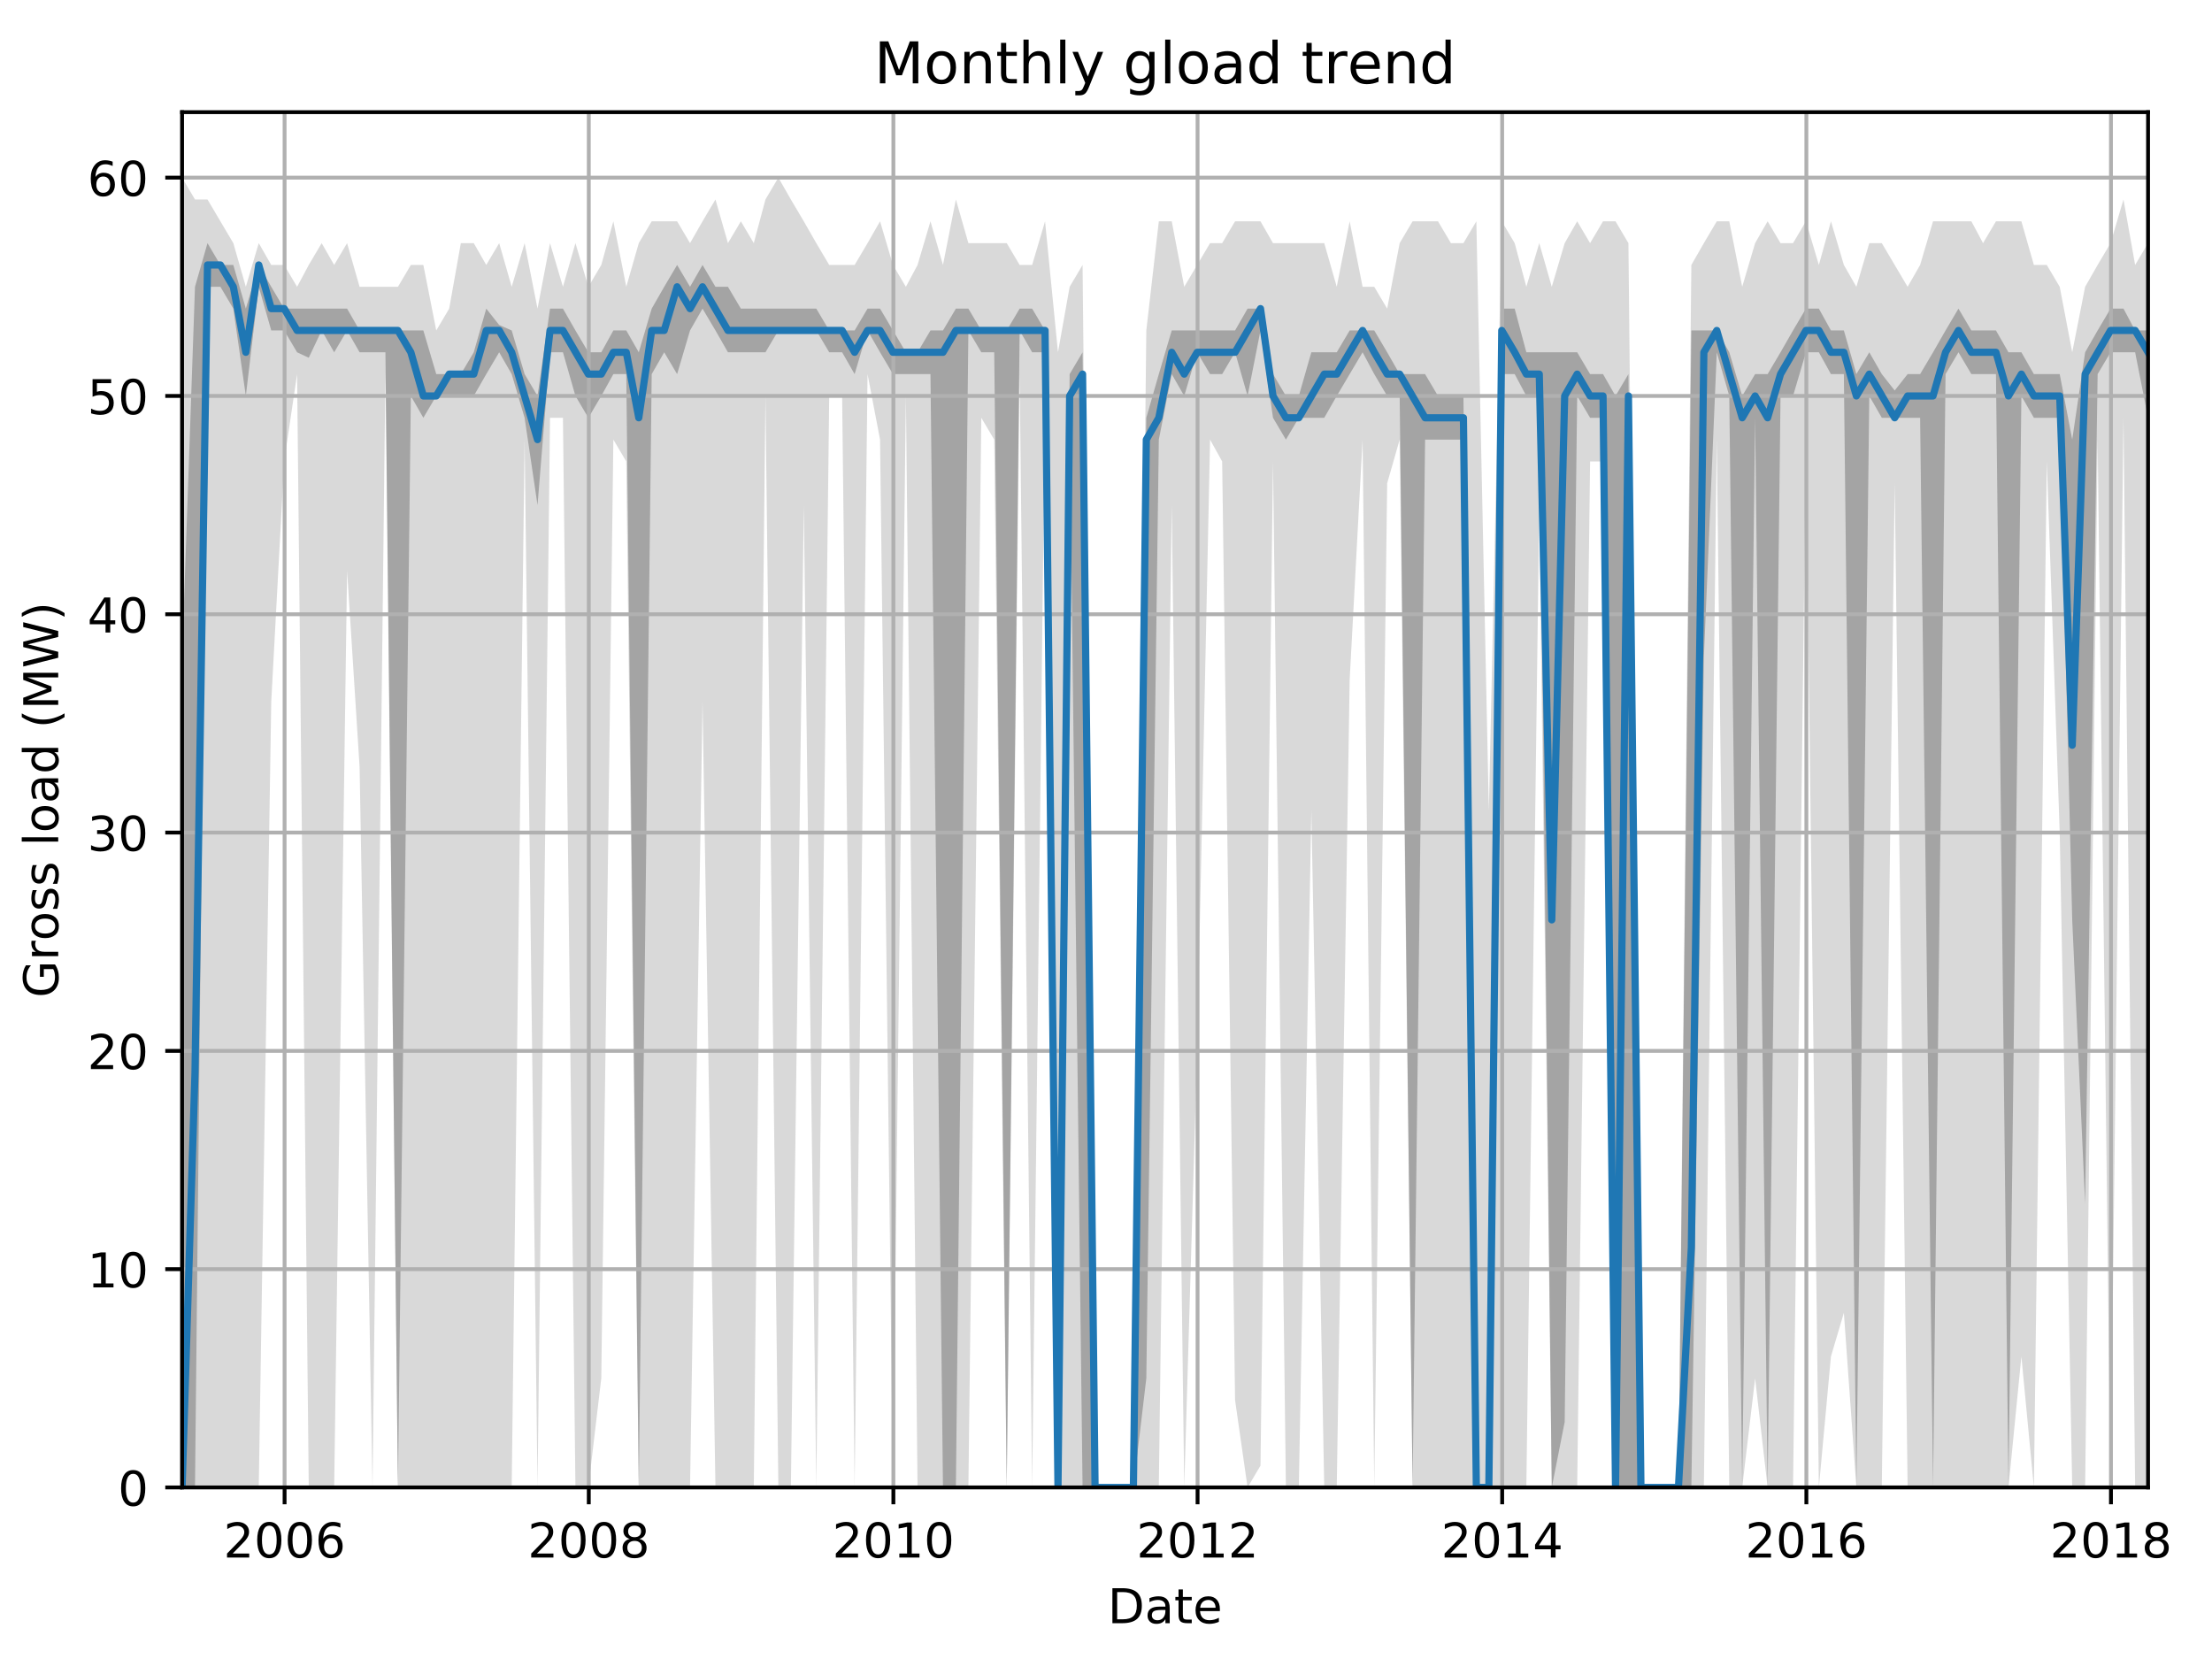 <?xml version="1.0" encoding="utf-8" standalone="no"?>
<!DOCTYPE svg PUBLIC "-//W3C//DTD SVG 1.1//EN"
  "http://www.w3.org/Graphics/SVG/1.1/DTD/svg11.dtd">
<!-- Created with matplotlib (http://matplotlib.org/) -->
<svg height="345.6pt" version="1.1" viewBox="0 0 460.8 345.6" width="460.8pt" xmlns="http://www.w3.org/2000/svg" xmlns:xlink="http://www.w3.org/1999/xlink">
 <defs>
  <style type="text/css">
*{stroke-linecap:butt;stroke-linejoin:round;}
  </style>
 </defs>
 <g id="figure_1">
  <g id="patch_1">
   <path d="M 0 345.6 
L 460.8 345.6 
L 460.8 0 
L 0 0 
z
" style="fill:none;"/>
  </g>
  <g id="axes_1">
   <g id="patch_2">
    <path d="M 37.93 309.863 
L 447.48 309.863 
L 447.48 23.365 
L 37.93 23.365 
z
" style="fill:none;"/>
   </g>
   <g id="PolyCollection_1">
    <path clip-path="url(#paaeaa8d1bc)" d="M 37.93 37.008 
L 37.93 309.863 
L 40.621 309.863 
L 43.225 309.863 
L 45.916 309.863 
L 48.607 309.863 
L 51.212 309.863 
L 53.903 309.863 
L 56.507 146.15 
L 59.198 96.127 
L 61.889 77.936 
L 64.319 309.863 
L 67.01 309.863 
L 69.614 309.863 
L 72.305 118.865 
L 74.91 159.793 
L 77.6 309.863 
L 80.291 77.936 
L 82.896 309.863 
L 85.587 309.863 
L 88.191 309.863 
L 90.882 309.863 
L 93.573 309.863 
L 96.003 309.863 
L 98.694 309.863 
L 101.298 309.863 
L 103.989 309.863 
L 106.594 309.863 
L 109.285 91.579 
L 111.976 309.863 
L 114.58 87.031 
L 117.271 87.031 
L 119.875 309.863 
L 122.566 309.863 
L 125.257 287.126 
L 127.774 91.579 
L 130.465 96.127 
L 133.069 309.863 
L 135.76 309.863 
L 138.365 309.863 
L 141.056 309.863 
L 143.747 309.863 
L 146.351 146.15 
L 149.042 309.863 
L 151.646 309.863 
L 154.337 309.863 
L 157.028 309.863 
L 159.458 82.484 
L 162.149 309.863 
L 164.754 309.863 
L 167.444 105.222 
L 170.049 309.863 
L 172.74 82.484 
L 175.431 82.484 
L 178.035 309.863 
L 180.726 77.936 
L 183.33 91.579 
L 186.021 309.863 
L 188.712 82.484 
L 191.142 309.863 
L 193.833 309.863 
L 196.438 309.863 
L 199.129 309.863 
L 201.733 309.863 
L 204.424 87.031 
L 207.115 91.579 
L 209.719 309.863 
L 212.41 77.936 
L 215.014 309.863 
L 217.705 82.484 
L 220.396 309.863 
L 222.827 309.863 
L 225.518 309.863 
L 228.122 309.863 
L 230.813 309.863 
L 233.417 309.863 
L 236.108 309.863 
L 238.799 309.863 
L 241.403 309.863 
L 244.094 105.222 
L 246.698 309.863 
L 249.389 218.912 
L 252.08 91.579 
L 254.598 96.127 
L 257.288 291.673 
L 259.893 309.863 
L 262.584 305.316 
L 265.188 96.127 
L 267.879 309.863 
L 270.57 309.863 
L 273.174 168.888 
L 275.865 309.863 
L 278.469 309.863 
L 281.16 141.603 
L 283.851 91.579 
L 286.282 309.863 
L 288.973 100.674 
L 291.577 91.579 
L 294.268 309.863 
L 296.872 309.863 
L 299.563 309.863 
L 302.254 309.863 
L 304.858 309.863 
L 307.549 309.863 
L 310.153 309.863 
L 312.844 309.863 
L 315.535 309.863 
L 317.966 309.863 
L 320.657 105.222 
L 323.261 309.863 
L 325.952 309.863 
L 328.556 309.863 
L 331.247 96.127 
L 333.938 96.127 
L 336.542 309.863 
L 339.233 309.863 
L 341.837 309.863 
L 344.528 309.863 
L 347.219 309.863 
L 349.65 309.863 
L 352.341 309.863 
L 354.945 309.863 
L 357.636 91.579 
L 360.24 309.863 
L 362.931 309.863 
L 365.622 287.126 
L 368.226 309.863 
L 370.917 309.863 
L 373.521 309.863 
L 376.212 91.579 
L 378.903 309.863 
L 381.421 282.578 
L 384.112 273.483 
L 386.716 309.863 
L 389.407 309.863 
L 392.011 309.863 
L 394.702 100.674 
L 397.393 309.863 
L 399.997 309.863 
L 402.688 309.863 
L 405.292 309.863 
L 407.983 309.863 
L 410.674 309.863 
L 413.105 309.863 
L 415.796 309.863 
L 418.4 309.863 
L 421.091 282.578 
L 423.695 309.863 
L 426.386 96.127 
L 429.077 173.436 
L 431.681 309.863 
L 434.372 309.863 
L 436.976 91.579 
L 439.667 309.863 
L 442.358 87.031 
L 444.789 309.863 
L 447.48 309.863 
L 447.48 50.651 
L 447.48 50.651 
L 444.789 55.198 
L 442.358 41.555 
L 439.667 50.651 
L 436.976 55.198 
L 434.372 59.746 
L 431.681 73.389 
L 429.077 59.746 
L 426.386 55.198 
L 423.695 55.198 
L 421.091 46.103 
L 418.4 46.103 
L 415.796 46.103 
L 413.105 50.651 
L 410.674 46.103 
L 407.983 46.103 
L 405.292 46.103 
L 402.688 46.103 
L 399.997 55.198 
L 397.393 59.746 
L 394.702 55.198 
L 392.011 50.651 
L 389.407 50.651 
L 386.716 59.746 
L 384.112 55.198 
L 381.421 46.103 
L 378.903 55.198 
L 376.212 46.103 
L 373.521 50.651 
L 370.917 50.651 
L 368.226 46.103 
L 365.622 50.651 
L 362.931 59.746 
L 360.24 46.103 
L 357.636 46.103 
L 354.945 50.651 
L 352.341 55.198 
L 349.65 309.863 
L 347.219 309.863 
L 344.528 309.863 
L 341.837 309.863 
L 339.233 50.651 
L 336.542 46.103 
L 333.938 46.103 
L 331.247 50.651 
L 328.556 46.103 
L 325.952 50.651 
L 323.261 59.746 
L 320.657 50.651 
L 317.966 59.746 
L 315.535 50.651 
L 312.844 46.103 
L 310.153 168.888 
L 307.549 46.103 
L 304.858 50.651 
L 302.254 50.651 
L 299.563 46.103 
L 296.872 46.103 
L 294.268 46.103 
L 291.577 50.651 
L 288.973 64.293 
L 286.282 59.746 
L 283.851 59.746 
L 281.16 46.103 
L 278.469 59.746 
L 275.865 50.651 
L 273.174 50.651 
L 270.57 50.651 
L 267.879 50.651 
L 265.188 50.651 
L 262.584 46.103 
L 259.893 46.103 
L 257.288 46.103 
L 254.598 50.651 
L 252.08 50.651 
L 249.389 55.198 
L 246.698 59.746 
L 244.094 46.103 
L 241.403 46.103 
L 238.799 68.841 
L 236.108 309.863 
L 233.417 309.863 
L 230.813 309.863 
L 228.122 309.863 
L 225.518 55.198 
L 222.827 59.746 
L 220.396 73.389 
L 217.705 46.103 
L 215.014 55.198 
L 212.41 55.198 
L 209.719 50.651 
L 207.115 50.651 
L 204.424 50.651 
L 201.733 50.651 
L 199.129 41.555 
L 196.438 55.198 
L 193.833 46.103 
L 191.142 55.198 
L 188.712 59.746 
L 186.021 55.198 
L 183.33 46.103 
L 180.726 50.651 
L 178.035 55.198 
L 175.431 55.198 
L 172.74 55.198 
L 170.049 50.651 
L 167.444 46.103 
L 164.754 41.555 
L 162.149 37.008 
L 159.458 41.555 
L 157.028 50.651 
L 154.337 46.103 
L 151.646 50.651 
L 149.042 41.555 
L 146.351 46.103 
L 143.747 50.651 
L 141.056 46.103 
L 138.365 46.103 
L 135.76 46.103 
L 133.069 50.651 
L 130.465 59.746 
L 127.774 46.103 
L 125.257 55.198 
L 122.566 59.746 
L 119.875 50.651 
L 117.271 59.746 
L 114.58 50.651 
L 111.976 64.293 
L 109.285 50.651 
L 106.594 59.746 
L 103.989 50.651 
L 101.298 55.198 
L 98.694 50.651 
L 96.003 50.651 
L 93.573 64.293 
L 90.882 68.841 
L 88.191 55.198 
L 85.587 55.198 
L 82.896 59.746 
L 80.291 59.746 
L 77.6 59.746 
L 74.91 59.746 
L 72.305 50.651 
L 69.614 55.198 
L 67.01 50.651 
L 64.319 55.198 
L 61.889 59.746 
L 59.198 55.198 
L 56.507 55.198 
L 53.903 50.651 
L 51.212 59.746 
L 48.607 50.651 
L 45.916 46.103 
L 43.225 41.555 
L 40.621 41.555 
L 37.93 37.008 
z
" style="fill:#808080;fill-opacity:0.3;"/>
   </g>
   <g id="PolyCollection_2">
    <path clip-path="url(#paaeaa8d1bc)" d="M 37.93 137.055 
L 37.93 309.863 
L 40.621 309.863 
L 43.225 59.746 
L 45.916 59.746 
L 48.607 64.293 
L 51.212 82.484 
L 53.903 59.746 
L 56.507 68.841 
L 59.198 68.841 
L 61.889 73.389 
L 64.319 74.525 
L 67.01 68.841 
L 69.614 73.389 
L 72.305 68.841 
L 74.91 73.389 
L 77.6 73.389 
L 80.291 73.389 
L 82.896 309.863 
L 85.587 82.484 
L 88.191 87.031 
L 90.882 82.484 
L 93.573 82.484 
L 96.003 82.484 
L 98.694 82.484 
L 101.298 77.936 
L 103.989 73.389 
L 106.594 77.936 
L 109.285 87.031 
L 111.976 105.222 
L 114.58 73.389 
L 117.271 73.389 
L 119.875 82.484 
L 122.566 87.031 
L 125.257 82.484 
L 127.774 77.936 
L 130.465 77.936 
L 133.069 309.863 
L 135.76 77.936 
L 138.365 73.389 
L 141.056 77.936 
L 143.747 68.841 
L 146.351 64.293 
L 149.042 68.841 
L 151.646 73.389 
L 154.337 73.389 
L 157.028 73.389 
L 159.458 73.389 
L 162.149 68.841 
L 164.754 68.841 
L 167.444 68.841 
L 170.049 68.841 
L 172.74 73.389 
L 175.431 73.389 
L 178.035 77.936 
L 180.726 68.841 
L 183.33 73.389 
L 186.021 77.936 
L 188.712 77.936 
L 191.142 77.936 
L 193.833 77.936 
L 196.438 309.863 
L 199.129 309.863 
L 201.733 68.841 
L 204.424 73.389 
L 207.115 73.389 
L 209.719 309.863 
L 212.41 68.841 
L 215.014 73.389 
L 217.705 73.389 
L 220.396 309.863 
L 222.827 87.031 
L 225.518 309.863 
L 228.122 309.863 
L 230.813 309.863 
L 233.417 309.863 
L 236.108 309.863 
L 238.799 287.126 
L 241.403 91.579 
L 244.094 77.936 
L 246.698 82.484 
L 249.389 73.389 
L 252.08 77.936 
L 254.598 77.936 
L 257.288 73.389 
L 259.893 82.484 
L 262.584 68.841 
L 265.188 87.031 
L 267.879 91.579 
L 270.57 87.031 
L 273.174 87.031 
L 275.865 87.031 
L 278.469 82.484 
L 281.16 77.936 
L 283.851 73.389 
L 286.282 77.936 
L 288.973 82.484 
L 291.577 82.484 
L 294.268 309.863 
L 296.872 91.579 
L 299.563 91.579 
L 302.254 91.579 
L 304.858 91.579 
L 307.549 309.863 
L 310.153 309.863 
L 312.844 77.936 
L 315.535 77.936 
L 317.966 82.484 
L 320.657 82.484 
L 323.261 309.863 
L 325.952 296.221 
L 328.556 82.484 
L 331.247 87.031 
L 333.938 87.031 
L 336.542 309.863 
L 339.233 309.863 
L 341.837 309.863 
L 344.528 309.863 
L 347.219 309.863 
L 349.65 309.863 
L 352.341 309.863 
L 354.945 137.055 
L 357.636 73.389 
L 360.24 82.484 
L 362.931 309.863 
L 365.622 87.031 
L 368.226 309.863 
L 370.917 82.484 
L 373.521 82.484 
L 376.212 73.389 
L 378.903 73.389 
L 381.421 77.936 
L 384.112 77.936 
L 386.716 309.863 
L 389.407 82.484 
L 392.011 87.031 
L 394.702 87.031 
L 397.393 87.031 
L 399.997 87.031 
L 402.688 309.863 
L 405.292 77.936 
L 407.983 73.389 
L 410.674 77.936 
L 413.105 77.936 
L 415.796 77.936 
L 418.4 309.863 
L 421.091 82.484 
L 423.695 87.031 
L 426.386 87.031 
L 429.077 87.031 
L 431.681 191.626 
L 434.372 250.745 
L 436.976 77.936 
L 439.667 73.389 
L 442.358 73.389 
L 444.789 73.389 
L 447.48 87.031 
L 447.48 68.841 
L 447.48 68.841 
L 444.789 68.841 
L 442.358 64.293 
L 439.667 64.293 
L 436.976 68.841 
L 434.372 73.389 
L 431.681 91.579 
L 429.077 77.936 
L 426.386 77.936 
L 423.695 77.936 
L 421.091 73.389 
L 418.4 73.389 
L 415.796 68.841 
L 413.105 68.841 
L 410.674 68.841 
L 407.983 64.293 
L 405.292 68.841 
L 402.688 73.389 
L 399.997 77.936 
L 397.393 77.936 
L 394.702 81.347 
L 392.011 77.936 
L 389.407 73.389 
L 386.716 77.936 
L 384.112 68.841 
L 381.421 68.841 
L 378.903 64.293 
L 376.212 64.293 
L 373.521 68.841 
L 370.917 73.389 
L 368.226 77.936 
L 365.622 77.936 
L 362.931 82.484 
L 360.24 73.389 
L 357.636 68.841 
L 354.945 68.841 
L 352.341 68.841 
L 349.65 309.863 
L 347.219 309.863 
L 344.528 309.863 
L 341.837 309.863 
L 339.233 77.936 
L 336.542 82.484 
L 333.938 77.936 
L 331.247 77.936 
L 328.556 73.389 
L 325.952 73.389 
L 323.261 73.389 
L 320.657 73.389 
L 317.966 73.389 
L 315.535 64.293 
L 312.844 64.293 
L 310.153 309.863 
L 307.549 309.863 
L 304.858 82.484 
L 302.254 82.484 
L 299.563 82.484 
L 296.872 77.936 
L 294.268 77.936 
L 291.577 77.936 
L 288.973 73.389 
L 286.282 68.841 
L 283.851 68.841 
L 281.16 68.841 
L 278.469 73.389 
L 275.865 73.389 
L 273.174 73.389 
L 270.57 82.484 
L 267.879 82.484 
L 265.188 77.936 
L 262.584 64.293 
L 259.893 64.293 
L 257.288 68.841 
L 254.598 68.841 
L 252.08 68.841 
L 249.389 68.841 
L 246.698 68.841 
L 244.094 68.841 
L 241.403 77.936 
L 238.799 87.031 
L 236.108 309.863 
L 233.417 309.863 
L 230.813 309.863 
L 228.122 309.863 
L 225.518 73.389 
L 222.827 77.936 
L 220.396 309.863 
L 217.705 68.841 
L 215.014 64.293 
L 212.41 64.293 
L 209.719 68.841 
L 207.115 68.841 
L 204.424 68.841 
L 201.733 64.293 
L 199.129 64.293 
L 196.438 68.841 
L 193.833 68.841 
L 191.142 73.389 
L 188.712 73.389 
L 186.021 68.841 
L 183.33 64.293 
L 180.726 64.293 
L 178.035 68.841 
L 175.431 68.841 
L 172.74 68.841 
L 170.049 64.293 
L 167.444 64.293 
L 164.754 64.293 
L 162.149 64.293 
L 159.458 64.293 
L 157.028 64.293 
L 154.337 64.293 
L 151.646 59.746 
L 149.042 59.746 
L 146.351 55.198 
L 143.747 59.746 
L 141.056 55.198 
L 138.365 59.746 
L 135.76 64.293 
L 133.069 73.389 
L 130.465 68.841 
L 127.774 68.841 
L 125.257 73.389 
L 122.566 73.389 
L 119.875 68.841 
L 117.271 64.293 
L 114.58 64.293 
L 111.976 82.484 
L 109.285 77.936 
L 106.594 68.841 
L 103.989 67.704 
L 101.298 64.293 
L 98.694 73.389 
L 96.003 77.936 
L 93.573 77.936 
L 90.882 77.936 
L 88.191 68.841 
L 85.587 68.841 
L 82.896 68.841 
L 80.291 68.841 
L 77.6 68.841 
L 74.91 68.841 
L 72.305 64.293 
L 69.614 64.293 
L 67.01 64.293 
L 64.319 64.293 
L 61.889 64.293 
L 59.198 64.293 
L 56.507 59.746 
L 53.903 55.198 
L 51.212 64.293 
L 48.607 55.198 
L 45.916 55.198 
L 43.225 50.651 
L 40.621 59.746 
L 37.93 137.055 
z
" style="fill:#808080;fill-opacity:0.6;"/>
   </g>
   <g id="matplotlib.axis_1">
    <g id="xtick_1">
     <g id="line2d_1">
      <path clip-path="url(#paaeaa8d1bc)" d="M 59.284 309.863 
L 59.284 23.365 
" style="fill:none;stroke:#b0b0b0;stroke-linecap:square;stroke-width:0.8;"/>
     </g>
     <g id="line2d_2">
      <defs>
       <path d="M 0 0 
L 0 3.5 
" id="m423479331f" style="stroke:#000000;stroke-width:0.8;"/>
      </defs>
      <g>
       <use style="stroke:#000000;stroke-width:0.8;" x="59.284" xlink:href="#m423479331f" y="309.863"/>
      </g>
     </g>
     <g id="text_1">
      <!-- 2006 -->
      <defs>
       <path d="M 19.188 8.297 
L 53.609 8.297 
L 53.609 0 
L 7.328 0 
L 7.328 8.297 
Q 12.938 14.109 22.625 23.891 
Q 32.328 33.688 34.812 36.531 
Q 39.547 41.844 41.422 45.531 
Q 43.312 49.219 43.312 52.781 
Q 43.312 58.594 39.234 62.25 
Q 35.156 65.922 28.609 65.922 
Q 23.969 65.922 18.812 64.312 
Q 13.672 62.703 7.812 59.422 
L 7.812 69.391 
Q 13.766 71.781 18.938 73 
Q 24.125 74.219 28.422 74.219 
Q 39.75 74.219 46.484 68.547 
Q 53.219 62.891 53.219 53.422 
Q 53.219 48.922 51.531 44.891 
Q 49.859 40.875 45.406 35.406 
Q 44.188 33.984 37.641 27.219 
Q 31.109 20.453 19.188 8.297 
z
" id="DejaVuSans-32"/>
       <path d="M 31.781 66.406 
Q 24.172 66.406 20.328 58.906 
Q 16.5 51.422 16.5 36.375 
Q 16.5 21.391 20.328 13.891 
Q 24.172 6.391 31.781 6.391 
Q 39.453 6.391 43.281 13.891 
Q 47.125 21.391 47.125 36.375 
Q 47.125 51.422 43.281 58.906 
Q 39.453 66.406 31.781 66.406 
z
M 31.781 74.219 
Q 44.047 74.219 50.516 64.516 
Q 56.984 54.828 56.984 36.375 
Q 56.984 17.969 50.516 8.266 
Q 44.047 -1.422 31.781 -1.422 
Q 19.531 -1.422 13.062 8.266 
Q 6.594 17.969 6.594 36.375 
Q 6.594 54.828 13.062 64.516 
Q 19.531 74.219 31.781 74.219 
z
" id="DejaVuSans-30"/>
       <path d="M 33.016 40.375 
Q 26.375 40.375 22.484 35.828 
Q 18.609 31.297 18.609 23.391 
Q 18.609 15.531 22.484 10.953 
Q 26.375 6.391 33.016 6.391 
Q 39.656 6.391 43.531 10.953 
Q 47.406 15.531 47.406 23.391 
Q 47.406 31.297 43.531 35.828 
Q 39.656 40.375 33.016 40.375 
z
M 52.594 71.297 
L 52.594 62.312 
Q 48.875 64.062 45.094 64.984 
Q 41.312 65.922 37.594 65.922 
Q 27.828 65.922 22.672 59.328 
Q 17.531 52.734 16.797 39.406 
Q 19.672 43.656 24.016 45.922 
Q 28.375 48.188 33.594 48.188 
Q 44.578 48.188 50.953 41.516 
Q 57.328 34.859 57.328 23.391 
Q 57.328 12.156 50.688 5.359 
Q 44.047 -1.422 33.016 -1.422 
Q 20.359 -1.422 13.672 8.266 
Q 6.984 17.969 6.984 36.375 
Q 6.984 53.656 15.188 63.938 
Q 23.391 74.219 37.203 74.219 
Q 40.922 74.219 44.703 73.484 
Q 48.484 72.75 52.594 71.297 
z
" id="DejaVuSans-36"/>
      </defs>
      <g transform="translate(46.559 324.462)scale(0.1 -0.1)">
       <use xlink:href="#DejaVuSans-32"/>
       <use x="63.623" xlink:href="#DejaVuSans-30"/>
       <use x="127.246" xlink:href="#DejaVuSans-30"/>
       <use x="190.869" xlink:href="#DejaVuSans-36"/>
      </g>
     </g>
    </g>
    <g id="xtick_2">
     <g id="line2d_3">
      <path clip-path="url(#paaeaa8d1bc)" d="M 122.653 309.863 
L 122.653 23.365 
" style="fill:none;stroke:#b0b0b0;stroke-linecap:square;stroke-width:0.8;"/>
     </g>
     <g id="line2d_4">
      <g>
       <use style="stroke:#000000;stroke-width:0.8;" x="122.653" xlink:href="#m423479331f" y="309.863"/>
      </g>
     </g>
     <g id="text_2">
      <!-- 2008 -->
      <defs>
       <path d="M 31.781 34.625 
Q 24.75 34.625 20.719 30.859 
Q 16.703 27.094 16.703 20.516 
Q 16.703 13.922 20.719 10.156 
Q 24.75 6.391 31.781 6.391 
Q 38.812 6.391 42.859 10.172 
Q 46.922 13.969 46.922 20.516 
Q 46.922 27.094 42.891 30.859 
Q 38.875 34.625 31.781 34.625 
z
M 21.922 38.812 
Q 15.578 40.375 12.031 44.719 
Q 8.5 49.078 8.5 55.328 
Q 8.5 64.062 14.719 69.141 
Q 20.953 74.219 31.781 74.219 
Q 42.672 74.219 48.875 69.141 
Q 55.078 64.062 55.078 55.328 
Q 55.078 49.078 51.531 44.719 
Q 48 40.375 41.703 38.812 
Q 48.828 37.156 52.797 32.312 
Q 56.781 27.484 56.781 20.516 
Q 56.781 9.906 50.312 4.234 
Q 43.844 -1.422 31.781 -1.422 
Q 19.734 -1.422 13.25 4.234 
Q 6.781 9.906 6.781 20.516 
Q 6.781 27.484 10.781 32.312 
Q 14.797 37.156 21.922 38.812 
z
M 18.312 54.391 
Q 18.312 48.734 21.844 45.562 
Q 25.391 42.391 31.781 42.391 
Q 38.141 42.391 41.719 45.562 
Q 45.312 48.734 45.312 54.391 
Q 45.312 60.062 41.719 63.234 
Q 38.141 66.406 31.781 66.406 
Q 25.391 66.406 21.844 63.234 
Q 18.312 60.062 18.312 54.391 
z
" id="DejaVuSans-38"/>
      </defs>
      <g transform="translate(109.928 324.462)scale(0.1 -0.1)">
       <use xlink:href="#DejaVuSans-32"/>
       <use x="63.623" xlink:href="#DejaVuSans-30"/>
       <use x="127.246" xlink:href="#DejaVuSans-30"/>
       <use x="190.869" xlink:href="#DejaVuSans-38"/>
      </g>
     </g>
    </g>
    <g id="xtick_3">
     <g id="line2d_5">
      <path clip-path="url(#paaeaa8d1bc)" d="M 186.108 309.863 
L 186.108 23.365 
" style="fill:none;stroke:#b0b0b0;stroke-linecap:square;stroke-width:0.8;"/>
     </g>
     <g id="line2d_6">
      <g>
       <use style="stroke:#000000;stroke-width:0.8;" x="186.108" xlink:href="#m423479331f" y="309.863"/>
      </g>
     </g>
     <g id="text_3">
      <!-- 2010 -->
      <defs>
       <path d="M 12.406 8.297 
L 28.516 8.297 
L 28.516 63.922 
L 10.984 60.406 
L 10.984 69.391 
L 28.422 72.906 
L 38.281 72.906 
L 38.281 8.297 
L 54.391 8.297 
L 54.391 0 
L 12.406 0 
z
" id="DejaVuSans-31"/>
      </defs>
      <g transform="translate(173.383 324.462)scale(0.1 -0.1)">
       <use xlink:href="#DejaVuSans-32"/>
       <use x="63.623" xlink:href="#DejaVuSans-30"/>
       <use x="127.246" xlink:href="#DejaVuSans-31"/>
       <use x="190.869" xlink:href="#DejaVuSans-30"/>
      </g>
     </g>
    </g>
    <g id="xtick_4">
     <g id="line2d_7">
      <path clip-path="url(#paaeaa8d1bc)" d="M 249.476 309.863 
L 249.476 23.365 
" style="fill:none;stroke:#b0b0b0;stroke-linecap:square;stroke-width:0.8;"/>
     </g>
     <g id="line2d_8">
      <g>
       <use style="stroke:#000000;stroke-width:0.8;" x="249.476" xlink:href="#m423479331f" y="309.863"/>
      </g>
     </g>
     <g id="text_4">
      <!-- 2012 -->
      <g transform="translate(236.751 324.462)scale(0.1 -0.1)">
       <use xlink:href="#DejaVuSans-32"/>
       <use x="63.623" xlink:href="#DejaVuSans-30"/>
       <use x="127.246" xlink:href="#DejaVuSans-31"/>
       <use x="190.869" xlink:href="#DejaVuSans-32"/>
      </g>
     </g>
    </g>
    <g id="xtick_5">
     <g id="line2d_9">
      <path clip-path="url(#paaeaa8d1bc)" d="M 312.931 309.863 
L 312.931 23.365 
" style="fill:none;stroke:#b0b0b0;stroke-linecap:square;stroke-width:0.8;"/>
     </g>
     <g id="line2d_10">
      <g>
       <use style="stroke:#000000;stroke-width:0.8;" x="312.931" xlink:href="#m423479331f" y="309.863"/>
      </g>
     </g>
     <g id="text_5">
      <!-- 2014 -->
      <defs>
       <path d="M 37.797 64.312 
L 12.891 25.391 
L 37.797 25.391 
z
M 35.203 72.906 
L 47.609 72.906 
L 47.609 25.391 
L 58.016 25.391 
L 58.016 17.188 
L 47.609 17.188 
L 47.609 0 
L 37.797 0 
L 37.797 17.188 
L 4.891 17.188 
L 4.891 26.703 
z
" id="DejaVuSans-34"/>
      </defs>
      <g transform="translate(300.206 324.462)scale(0.1 -0.1)">
       <use xlink:href="#DejaVuSans-32"/>
       <use x="63.623" xlink:href="#DejaVuSans-30"/>
       <use x="127.246" xlink:href="#DejaVuSans-31"/>
       <use x="190.869" xlink:href="#DejaVuSans-34"/>
      </g>
     </g>
    </g>
    <g id="xtick_6">
     <g id="line2d_11">
      <path clip-path="url(#paaeaa8d1bc)" d="M 376.299 309.863 
L 376.299 23.365 
" style="fill:none;stroke:#b0b0b0;stroke-linecap:square;stroke-width:0.8;"/>
     </g>
     <g id="line2d_12">
      <g>
       <use style="stroke:#000000;stroke-width:0.8;" x="376.299" xlink:href="#m423479331f" y="309.863"/>
      </g>
     </g>
     <g id="text_6">
      <!-- 2016 -->
      <g transform="translate(363.574 324.462)scale(0.1 -0.1)">
       <use xlink:href="#DejaVuSans-32"/>
       <use x="63.623" xlink:href="#DejaVuSans-30"/>
       <use x="127.246" xlink:href="#DejaVuSans-31"/>
       <use x="190.869" xlink:href="#DejaVuSans-36"/>
      </g>
     </g>
    </g>
    <g id="xtick_7">
     <g id="line2d_13">
      <path clip-path="url(#paaeaa8d1bc)" d="M 439.754 309.863 
L 439.754 23.365 
" style="fill:none;stroke:#b0b0b0;stroke-linecap:square;stroke-width:0.8;"/>
     </g>
     <g id="line2d_14">
      <g>
       <use style="stroke:#000000;stroke-width:0.8;" x="439.754" xlink:href="#m423479331f" y="309.863"/>
      </g>
     </g>
     <g id="text_7">
      <!-- 2018 -->
      <g transform="translate(427.029 324.462)scale(0.1 -0.1)">
       <use xlink:href="#DejaVuSans-32"/>
       <use x="63.623" xlink:href="#DejaVuSans-30"/>
       <use x="127.246" xlink:href="#DejaVuSans-31"/>
       <use x="190.869" xlink:href="#DejaVuSans-38"/>
      </g>
     </g>
    </g>
    <g id="text_8">
     <!-- Date -->
     <defs>
      <path d="M 19.672 64.797 
L 19.672 8.109 
L 31.594 8.109 
Q 46.688 8.109 53.688 14.938 
Q 60.688 21.781 60.688 36.531 
Q 60.688 51.172 53.688 57.984 
Q 46.688 64.797 31.594 64.797 
z
M 9.812 72.906 
L 30.078 72.906 
Q 51.266 72.906 61.172 64.094 
Q 71.094 55.281 71.094 36.531 
Q 71.094 17.672 61.125 8.828 
Q 51.172 0 30.078 0 
L 9.812 0 
z
" id="DejaVuSans-44"/>
      <path d="M 34.281 27.484 
Q 23.391 27.484 19.188 25 
Q 14.984 22.516 14.984 16.5 
Q 14.984 11.719 18.141 8.906 
Q 21.297 6.109 26.703 6.109 
Q 34.188 6.109 38.703 11.406 
Q 43.219 16.703 43.219 25.484 
L 43.219 27.484 
z
M 52.203 31.203 
L 52.203 0 
L 43.219 0 
L 43.219 8.297 
Q 40.141 3.328 35.547 0.953 
Q 30.953 -1.422 24.312 -1.422 
Q 15.922 -1.422 10.953 3.297 
Q 6 8.016 6 15.922 
Q 6 25.141 12.172 29.828 
Q 18.359 34.516 30.609 34.516 
L 43.219 34.516 
L 43.219 35.406 
Q 43.219 41.609 39.141 45 
Q 35.062 48.391 27.688 48.391 
Q 23 48.391 18.547 47.266 
Q 14.109 46.141 10.016 43.891 
L 10.016 52.203 
Q 14.938 54.109 19.578 55.047 
Q 24.219 56 28.609 56 
Q 40.484 56 46.344 49.844 
Q 52.203 43.703 52.203 31.203 
z
" id="DejaVuSans-61"/>
      <path d="M 18.312 70.219 
L 18.312 54.688 
L 36.812 54.688 
L 36.812 47.703 
L 18.312 47.703 
L 18.312 18.016 
Q 18.312 11.328 20.141 9.422 
Q 21.969 7.516 27.594 7.516 
L 36.812 7.516 
L 36.812 0 
L 27.594 0 
Q 17.188 0 13.234 3.875 
Q 9.281 7.766 9.281 18.016 
L 9.281 47.703 
L 2.688 47.703 
L 2.688 54.688 
L 9.281 54.688 
L 9.281 70.219 
z
" id="DejaVuSans-74"/>
      <path d="M 56.203 29.594 
L 56.203 25.203 
L 14.891 25.203 
Q 15.484 15.922 20.484 11.062 
Q 25.484 6.203 34.422 6.203 
Q 39.594 6.203 44.453 7.469 
Q 49.312 8.734 54.109 11.281 
L 54.109 2.781 
Q 49.266 0.734 44.188 -0.344 
Q 39.109 -1.422 33.891 -1.422 
Q 20.797 -1.422 13.156 6.188 
Q 5.516 13.812 5.516 26.812 
Q 5.516 40.234 12.766 48.109 
Q 20.016 56 32.328 56 
Q 43.359 56 49.781 48.891 
Q 56.203 41.797 56.203 29.594 
z
M 47.219 32.234 
Q 47.125 39.594 43.094 43.984 
Q 39.062 48.391 32.422 48.391 
Q 24.906 48.391 20.391 44.141 
Q 15.875 39.891 15.188 32.172 
z
" id="DejaVuSans-65"/>
     </defs>
     <g transform="translate(230.754 338.14)scale(0.1 -0.1)">
      <use xlink:href="#DejaVuSans-44"/>
      <use x="77.002" xlink:href="#DejaVuSans-61"/>
      <use x="138.281" xlink:href="#DejaVuSans-74"/>
      <use x="177.49" xlink:href="#DejaVuSans-65"/>
     </g>
    </g>
   </g>
   <g id="matplotlib.axis_2">
    <g id="ytick_1">
     <g id="line2d_15">
      <path clip-path="url(#paaeaa8d1bc)" d="M 37.93 309.863 
L 447.48 309.863 
" style="fill:none;stroke:#b0b0b0;stroke-linecap:square;stroke-width:0.8;"/>
     </g>
     <g id="line2d_16">
      <defs>
       <path d="M 0 0 
L -3.5 0 
" id="m400cd332c7" style="stroke:#000000;stroke-width:0.8;"/>
      </defs>
      <g>
       <use style="stroke:#000000;stroke-width:0.8;" x="37.93" xlink:href="#m400cd332c7" y="309.863"/>
      </g>
     </g>
     <g id="text_9">
      <!-- 0 -->
      <g transform="translate(24.568 313.663)scale(0.1 -0.1)">
       <use xlink:href="#DejaVuSans-30"/>
      </g>
     </g>
    </g>
    <g id="ytick_2">
     <g id="line2d_17">
      <path clip-path="url(#paaeaa8d1bc)" d="M 37.93 264.388 
L 447.48 264.388 
" style="fill:none;stroke:#b0b0b0;stroke-linecap:square;stroke-width:0.8;"/>
     </g>
     <g id="line2d_18">
      <g>
       <use style="stroke:#000000;stroke-width:0.8;" x="37.93" xlink:href="#m400cd332c7" y="264.388"/>
      </g>
     </g>
     <g id="text_10">
      <!-- 10 -->
      <g transform="translate(18.205 268.187)scale(0.1 -0.1)">
       <use xlink:href="#DejaVuSans-31"/>
       <use x="63.623" xlink:href="#DejaVuSans-30"/>
      </g>
     </g>
    </g>
    <g id="ytick_3">
     <g id="line2d_19">
      <path clip-path="url(#paaeaa8d1bc)" d="M 37.93 218.912 
L 447.48 218.912 
" style="fill:none;stroke:#b0b0b0;stroke-linecap:square;stroke-width:0.8;"/>
     </g>
     <g id="line2d_20">
      <g>
       <use style="stroke:#000000;stroke-width:0.8;" x="37.93" xlink:href="#m400cd332c7" y="218.912"/>
      </g>
     </g>
     <g id="text_11">
      <!-- 20 -->
      <g transform="translate(18.205 222.711)scale(0.1 -0.1)">
       <use xlink:href="#DejaVuSans-32"/>
       <use x="63.623" xlink:href="#DejaVuSans-30"/>
      </g>
     </g>
    </g>
    <g id="ytick_4">
     <g id="line2d_21">
      <path clip-path="url(#paaeaa8d1bc)" d="M 37.93 173.436 
L 447.48 173.436 
" style="fill:none;stroke:#b0b0b0;stroke-linecap:square;stroke-width:0.8;"/>
     </g>
     <g id="line2d_22">
      <g>
       <use style="stroke:#000000;stroke-width:0.8;" x="37.93" xlink:href="#m400cd332c7" y="173.436"/>
      </g>
     </g>
     <g id="text_12">
      <!-- 30 -->
      <defs>
       <path d="M 40.578 39.312 
Q 47.656 37.797 51.625 33 
Q 55.609 28.219 55.609 21.188 
Q 55.609 10.406 48.188 4.484 
Q 40.766 -1.422 27.094 -1.422 
Q 22.516 -1.422 17.656 -0.516 
Q 12.797 0.391 7.625 2.203 
L 7.625 11.719 
Q 11.719 9.328 16.594 8.109 
Q 21.484 6.891 26.812 6.891 
Q 36.078 6.891 40.938 10.547 
Q 45.797 14.203 45.797 21.188 
Q 45.797 27.641 41.281 31.266 
Q 36.766 34.906 28.719 34.906 
L 20.219 34.906 
L 20.219 43.016 
L 29.109 43.016 
Q 36.375 43.016 40.234 45.922 
Q 44.094 48.828 44.094 54.297 
Q 44.094 59.906 40.109 62.906 
Q 36.141 65.922 28.719 65.922 
Q 24.656 65.922 20.016 65.031 
Q 15.375 64.156 9.812 62.312 
L 9.812 71.094 
Q 15.438 72.656 20.344 73.438 
Q 25.25 74.219 29.594 74.219 
Q 40.828 74.219 47.359 69.109 
Q 53.906 64.016 53.906 55.328 
Q 53.906 49.266 50.438 45.094 
Q 46.969 40.922 40.578 39.312 
z
" id="DejaVuSans-33"/>
      </defs>
      <g transform="translate(18.205 177.235)scale(0.1 -0.1)">
       <use xlink:href="#DejaVuSans-33"/>
       <use x="63.623" xlink:href="#DejaVuSans-30"/>
      </g>
     </g>
    </g>
    <g id="ytick_5">
     <g id="line2d_23">
      <path clip-path="url(#paaeaa8d1bc)" d="M 37.93 127.96 
L 447.48 127.96 
" style="fill:none;stroke:#b0b0b0;stroke-linecap:square;stroke-width:0.8;"/>
     </g>
     <g id="line2d_24">
      <g>
       <use style="stroke:#000000;stroke-width:0.8;" x="37.93" xlink:href="#m400cd332c7" y="127.96"/>
      </g>
     </g>
     <g id="text_13">
      <!-- 40 -->
      <g transform="translate(18.205 131.759)scale(0.1 -0.1)">
       <use xlink:href="#DejaVuSans-34"/>
       <use x="63.623" xlink:href="#DejaVuSans-30"/>
      </g>
     </g>
    </g>
    <g id="ytick_6">
     <g id="line2d_25">
      <path clip-path="url(#paaeaa8d1bc)" d="M 37.93 82.484 
L 447.48 82.484 
" style="fill:none;stroke:#b0b0b0;stroke-linecap:square;stroke-width:0.8;"/>
     </g>
     <g id="line2d_26">
      <g>
       <use style="stroke:#000000;stroke-width:0.8;" x="37.93" xlink:href="#m400cd332c7" y="82.484"/>
      </g>
     </g>
     <g id="text_14">
      <!-- 50 -->
      <defs>
       <path d="M 10.797 72.906 
L 49.516 72.906 
L 49.516 64.594 
L 19.828 64.594 
L 19.828 46.734 
Q 21.969 47.469 24.109 47.828 
Q 26.266 48.188 28.422 48.188 
Q 40.625 48.188 47.75 41.5 
Q 54.891 34.812 54.891 23.391 
Q 54.891 11.625 47.562 5.094 
Q 40.234 -1.422 26.906 -1.422 
Q 22.312 -1.422 17.547 -0.641 
Q 12.797 0.141 7.719 1.703 
L 7.719 11.625 
Q 12.109 9.234 16.797 8.062 
Q 21.484 6.891 26.703 6.891 
Q 35.156 6.891 40.078 11.328 
Q 45.016 15.766 45.016 23.391 
Q 45.016 31 40.078 35.438 
Q 35.156 39.891 26.703 39.891 
Q 22.75 39.891 18.812 39.016 
Q 14.891 38.141 10.797 36.281 
z
" id="DejaVuSans-35"/>
      </defs>
      <g transform="translate(18.205 86.283)scale(0.1 -0.1)">
       <use xlink:href="#DejaVuSans-35"/>
       <use x="63.623" xlink:href="#DejaVuSans-30"/>
      </g>
     </g>
    </g>
    <g id="ytick_7">
     <g id="line2d_27">
      <path clip-path="url(#paaeaa8d1bc)" d="M 37.93 37.008 
L 447.48 37.008 
" style="fill:none;stroke:#b0b0b0;stroke-linecap:square;stroke-width:0.8;"/>
     </g>
     <g id="line2d_28">
      <g>
       <use style="stroke:#000000;stroke-width:0.8;" x="37.93" xlink:href="#m400cd332c7" y="37.008"/>
      </g>
     </g>
     <g id="text_15">
      <!-- 60 -->
      <g transform="translate(18.205 40.807)scale(0.1 -0.1)">
       <use xlink:href="#DejaVuSans-36"/>
       <use x="63.623" xlink:href="#DejaVuSans-30"/>
      </g>
     </g>
    </g>
    <g id="text_16">
     <!-- Gross load (MW) -->
     <defs>
      <path d="M 59.516 10.406 
L 59.516 29.984 
L 43.406 29.984 
L 43.406 38.094 
L 69.281 38.094 
L 69.281 6.781 
Q 63.578 2.734 56.688 0.656 
Q 49.812 -1.422 42 -1.422 
Q 24.906 -1.422 15.25 8.562 
Q 5.609 18.562 5.609 36.375 
Q 5.609 54.25 15.25 64.234 
Q 24.906 74.219 42 74.219 
Q 49.125 74.219 55.547 72.453 
Q 61.969 70.703 67.391 67.281 
L 67.391 56.781 
Q 61.922 61.422 55.766 63.766 
Q 49.609 66.109 42.828 66.109 
Q 29.438 66.109 22.719 58.641 
Q 16.016 51.172 16.016 36.375 
Q 16.016 21.625 22.719 14.156 
Q 29.438 6.688 42.828 6.688 
Q 48.047 6.688 52.141 7.594 
Q 56.25 8.5 59.516 10.406 
z
" id="DejaVuSans-47"/>
      <path d="M 41.109 46.297 
Q 39.594 47.172 37.812 47.578 
Q 36.031 48 33.891 48 
Q 26.266 48 22.188 43.047 
Q 18.109 38.094 18.109 28.812 
L 18.109 0 
L 9.078 0 
L 9.078 54.688 
L 18.109 54.688 
L 18.109 46.188 
Q 20.953 51.172 25.484 53.578 
Q 30.031 56 36.531 56 
Q 37.453 56 38.578 55.875 
Q 39.703 55.766 41.062 55.516 
z
" id="DejaVuSans-72"/>
      <path d="M 30.609 48.391 
Q 23.391 48.391 19.188 42.75 
Q 14.984 37.109 14.984 27.297 
Q 14.984 17.484 19.156 11.844 
Q 23.344 6.203 30.609 6.203 
Q 37.797 6.203 41.984 11.859 
Q 46.188 17.531 46.188 27.297 
Q 46.188 37.016 41.984 42.703 
Q 37.797 48.391 30.609 48.391 
z
M 30.609 56 
Q 42.328 56 49.016 48.375 
Q 55.719 40.766 55.719 27.297 
Q 55.719 13.875 49.016 6.219 
Q 42.328 -1.422 30.609 -1.422 
Q 18.844 -1.422 12.172 6.219 
Q 5.516 13.875 5.516 27.297 
Q 5.516 40.766 12.172 48.375 
Q 18.844 56 30.609 56 
z
" id="DejaVuSans-6f"/>
      <path d="M 44.281 53.078 
L 44.281 44.578 
Q 40.484 46.531 36.375 47.5 
Q 32.281 48.484 27.875 48.484 
Q 21.188 48.484 17.844 46.438 
Q 14.5 44.391 14.5 40.281 
Q 14.5 37.156 16.891 35.375 
Q 19.281 33.594 26.516 31.984 
L 29.594 31.297 
Q 39.156 29.25 43.188 25.516 
Q 47.219 21.781 47.219 15.094 
Q 47.219 7.469 41.188 3.016 
Q 35.156 -1.422 24.609 -1.422 
Q 20.219 -1.422 15.453 -0.562 
Q 10.688 0.297 5.422 2 
L 5.422 11.281 
Q 10.406 8.688 15.234 7.391 
Q 20.062 6.109 24.812 6.109 
Q 31.156 6.109 34.562 8.281 
Q 37.984 10.453 37.984 14.406 
Q 37.984 18.062 35.516 20.016 
Q 33.062 21.969 24.703 23.781 
L 21.578 24.516 
Q 13.234 26.266 9.516 29.906 
Q 5.812 33.547 5.812 39.891 
Q 5.812 47.609 11.281 51.797 
Q 16.75 56 26.812 56 
Q 31.781 56 36.172 55.266 
Q 40.578 54.547 44.281 53.078 
z
" id="DejaVuSans-73"/>
      <path id="DejaVuSans-20"/>
      <path d="M 9.422 75.984 
L 18.406 75.984 
L 18.406 0 
L 9.422 0 
z
" id="DejaVuSans-6c"/>
      <path d="M 45.406 46.391 
L 45.406 75.984 
L 54.391 75.984 
L 54.391 0 
L 45.406 0 
L 45.406 8.203 
Q 42.578 3.328 38.25 0.953 
Q 33.938 -1.422 27.875 -1.422 
Q 17.969 -1.422 11.734 6.484 
Q 5.516 14.406 5.516 27.297 
Q 5.516 40.188 11.734 48.094 
Q 17.969 56 27.875 56 
Q 33.938 56 38.25 53.625 
Q 42.578 51.266 45.406 46.391 
z
M 14.797 27.297 
Q 14.797 17.391 18.875 11.75 
Q 22.953 6.109 30.078 6.109 
Q 37.203 6.109 41.297 11.75 
Q 45.406 17.391 45.406 27.297 
Q 45.406 37.203 41.297 42.844 
Q 37.203 48.484 30.078 48.484 
Q 22.953 48.484 18.875 42.844 
Q 14.797 37.203 14.797 27.297 
z
" id="DejaVuSans-64"/>
      <path d="M 31 75.875 
Q 24.469 64.656 21.281 53.656 
Q 18.109 42.672 18.109 31.391 
Q 18.109 20.125 21.312 9.062 
Q 24.516 -2 31 -13.188 
L 23.188 -13.188 
Q 15.875 -1.703 12.234 9.375 
Q 8.594 20.453 8.594 31.391 
Q 8.594 42.281 12.203 53.312 
Q 15.828 64.359 23.188 75.875 
z
" id="DejaVuSans-28"/>
      <path d="M 9.812 72.906 
L 24.516 72.906 
L 43.109 23.297 
L 61.812 72.906 
L 76.516 72.906 
L 76.516 0 
L 66.891 0 
L 66.891 64.016 
L 48.094 14.016 
L 38.188 14.016 
L 19.391 64.016 
L 19.391 0 
L 9.812 0 
z
" id="DejaVuSans-4d"/>
      <path d="M 3.328 72.906 
L 13.281 72.906 
L 28.609 11.281 
L 43.891 72.906 
L 54.984 72.906 
L 70.312 11.281 
L 85.594 72.906 
L 95.609 72.906 
L 77.297 0 
L 64.891 0 
L 49.516 63.281 
L 33.984 0 
L 21.578 0 
z
" id="DejaVuSans-57"/>
      <path d="M 8.016 75.875 
L 15.828 75.875 
Q 23.141 64.359 26.781 53.312 
Q 30.422 42.281 30.422 31.391 
Q 30.422 20.453 26.781 9.375 
Q 23.141 -1.703 15.828 -13.188 
L 8.016 -13.188 
Q 14.5 -2 17.703 9.062 
Q 20.906 20.125 20.906 31.391 
Q 20.906 42.672 17.703 53.656 
Q 14.5 64.656 8.016 75.875 
z
" id="DejaVuSans-29"/>
     </defs>
     <g transform="translate(12.126 207.835)rotate(-90)scale(0.1 -0.1)">
      <use xlink:href="#DejaVuSans-47"/>
      <use x="77.49" xlink:href="#DejaVuSans-72"/>
      <use x="118.572" xlink:href="#DejaVuSans-6f"/>
      <use x="179.754" xlink:href="#DejaVuSans-73"/>
      <use x="231.854" xlink:href="#DejaVuSans-73"/>
      <use x="283.953" xlink:href="#DejaVuSans-20"/>
      <use x="315.74" xlink:href="#DejaVuSans-6c"/>
      <use x="343.523" xlink:href="#DejaVuSans-6f"/>
      <use x="404.705" xlink:href="#DejaVuSans-61"/>
      <use x="465.984" xlink:href="#DejaVuSans-64"/>
      <use x="529.461" xlink:href="#DejaVuSans-20"/>
      <use x="561.248" xlink:href="#DejaVuSans-28"/>
      <use x="600.262" xlink:href="#DejaVuSans-4d"/>
      <use x="686.541" xlink:href="#DejaVuSans-57"/>
      <use x="785.418" xlink:href="#DejaVuSans-29"/>
     </g>
    </g>
   </g>
   <g id="line2d_29">
    <path clip-path="url(#paaeaa8d1bc)" d="M 37.93 309.863 
L 40.621 223.459 
L 43.225 55.198 
L 45.916 55.198 
L 48.607 59.746 
L 51.212 73.389 
L 53.903 55.198 
L 56.507 64.293 
L 59.198 64.293 
L 61.889 68.841 
L 82.896 68.841 
L 85.587 73.389 
L 88.191 82.484 
L 90.882 82.484 
L 93.573 77.936 
L 98.694 77.936 
L 101.298 68.841 
L 103.989 68.841 
L 106.594 73.389 
L 111.976 91.579 
L 114.58 68.841 
L 117.271 68.841 
L 122.566 77.936 
L 125.257 77.936 
L 127.774 73.389 
L 130.465 73.389 
L 133.069 87.031 
L 135.76 68.841 
L 138.365 68.841 
L 141.056 59.746 
L 143.747 64.293 
L 146.351 59.746 
L 151.646 68.841 
L 175.431 68.841 
L 178.035 73.389 
L 180.726 68.841 
L 183.33 68.841 
L 186.021 73.389 
L 196.438 73.389 
L 199.129 68.841 
L 217.705 68.841 
L 220.396 309.863 
L 222.827 82.484 
L 225.518 77.936 
L 228.122 309.863 
L 236.108 309.863 
L 238.799 91.579 
L 241.403 87.031 
L 244.094 73.389 
L 246.698 77.936 
L 249.389 73.389 
L 257.288 73.389 
L 262.584 64.293 
L 265.188 82.484 
L 267.879 87.031 
L 270.57 87.031 
L 275.865 77.936 
L 278.469 77.936 
L 283.851 68.841 
L 286.282 73.389 
L 288.973 77.936 
L 291.577 77.936 
L 296.872 87.031 
L 304.858 87.031 
L 307.549 309.863 
L 310.153 309.863 
L 312.844 68.841 
L 315.535 73.389 
L 317.966 77.936 
L 320.657 77.936 
L 323.261 191.626 
L 325.952 82.484 
L 328.556 77.936 
L 331.247 82.484 
L 333.938 82.484 
L 336.542 309.863 
L 339.233 82.484 
L 341.837 309.863 
L 349.65 309.863 
L 352.341 259.84 
L 354.945 73.389 
L 357.636 68.841 
L 362.931 87.031 
L 365.622 82.484 
L 368.226 87.031 
L 370.917 77.936 
L 376.212 68.841 
L 378.903 68.841 
L 381.421 73.389 
L 384.112 73.389 
L 386.716 82.484 
L 389.407 77.936 
L 394.702 87.031 
L 397.393 82.484 
L 402.688 82.484 
L 405.292 73.389 
L 407.983 68.841 
L 410.674 73.389 
L 415.796 73.389 
L 418.4 82.484 
L 421.091 77.936 
L 423.695 82.484 
L 429.077 82.484 
L 431.681 155.245 
L 434.372 77.936 
L 439.667 68.841 
L 444.789 68.841 
L 447.48 73.389 
L 447.48 73.389 
" style="fill:none;stroke:#1f77b4;stroke-linecap:square;stroke-width:1.5;"/>
   </g>
   <g id="patch_3">
    <path d="M 37.93 309.863 
L 37.93 23.365 
" style="fill:none;stroke:#000000;stroke-linecap:square;stroke-linejoin:miter;stroke-width:0.8;"/>
   </g>
   <g id="patch_4">
    <path d="M 447.48 309.863 
L 447.48 23.365 
" style="fill:none;stroke:#000000;stroke-linecap:square;stroke-linejoin:miter;stroke-width:0.8;"/>
   </g>
   <g id="patch_5">
    <path d="M 37.93 309.863 
L 447.48 309.863 
" style="fill:none;stroke:#000000;stroke-linecap:square;stroke-linejoin:miter;stroke-width:0.8;"/>
   </g>
   <g id="patch_6">
    <path d="M 37.93 23.365 
L 447.48 23.365 
" style="fill:none;stroke:#000000;stroke-linecap:square;stroke-linejoin:miter;stroke-width:0.8;"/>
   </g>
   <g id="text_17">
    <!-- Monthly gload trend -->
    <defs>
     <path d="M 54.891 33.016 
L 54.891 0 
L 45.906 0 
L 45.906 32.719 
Q 45.906 40.484 42.875 44.328 
Q 39.844 48.188 33.797 48.188 
Q 26.516 48.188 22.312 43.547 
Q 18.109 38.922 18.109 30.906 
L 18.109 0 
L 9.078 0 
L 9.078 54.688 
L 18.109 54.688 
L 18.109 46.188 
Q 21.344 51.125 25.703 53.562 
Q 30.078 56 35.797 56 
Q 45.219 56 50.047 50.172 
Q 54.891 44.344 54.891 33.016 
z
" id="DejaVuSans-6e"/>
     <path d="M 54.891 33.016 
L 54.891 0 
L 45.906 0 
L 45.906 32.719 
Q 45.906 40.484 42.875 44.328 
Q 39.844 48.188 33.797 48.188 
Q 26.516 48.188 22.312 43.547 
Q 18.109 38.922 18.109 30.906 
L 18.109 0 
L 9.078 0 
L 9.078 75.984 
L 18.109 75.984 
L 18.109 46.188 
Q 21.344 51.125 25.703 53.562 
Q 30.078 56 35.797 56 
Q 45.219 56 50.047 50.172 
Q 54.891 44.344 54.891 33.016 
z
" id="DejaVuSans-68"/>
     <path d="M 32.172 -5.078 
Q 28.375 -14.844 24.75 -17.812 
Q 21.141 -20.797 15.094 -20.797 
L 7.906 -20.797 
L 7.906 -13.281 
L 13.188 -13.281 
Q 16.891 -13.281 18.938 -11.516 
Q 21 -9.766 23.484 -3.219 
L 25.094 0.875 
L 2.984 54.688 
L 12.5 54.688 
L 29.594 11.922 
L 46.688 54.688 
L 56.203 54.688 
z
" id="DejaVuSans-79"/>
     <path d="M 45.406 27.984 
Q 45.406 37.75 41.375 43.109 
Q 37.359 48.484 30.078 48.484 
Q 22.859 48.484 18.828 43.109 
Q 14.797 37.75 14.797 27.984 
Q 14.797 18.266 18.828 12.891 
Q 22.859 7.516 30.078 7.516 
Q 37.359 7.516 41.375 12.891 
Q 45.406 18.266 45.406 27.984 
z
M 54.391 6.781 
Q 54.391 -7.172 48.188 -13.984 
Q 42 -20.797 29.203 -20.797 
Q 24.469 -20.797 20.266 -20.094 
Q 16.062 -19.391 12.109 -17.922 
L 12.109 -9.188 
Q 16.062 -11.328 19.922 -12.344 
Q 23.781 -13.375 27.781 -13.375 
Q 36.625 -13.375 41.016 -8.766 
Q 45.406 -4.156 45.406 5.172 
L 45.406 9.625 
Q 42.625 4.781 38.281 2.391 
Q 33.938 0 27.875 0 
Q 17.828 0 11.672 7.656 
Q 5.516 15.328 5.516 27.984 
Q 5.516 40.672 11.672 48.328 
Q 17.828 56 27.875 56 
Q 33.938 56 38.281 53.609 
Q 42.625 51.219 45.406 46.391 
L 45.406 54.688 
L 54.391 54.688 
z
" id="DejaVuSans-67"/>
    </defs>
    <g transform="translate(182.114 17.365)scale(0.12 -0.12)">
     <use xlink:href="#DejaVuSans-4d"/>
     <use x="86.279" xlink:href="#DejaVuSans-6f"/>
     <use x="147.461" xlink:href="#DejaVuSans-6e"/>
     <use x="210.84" xlink:href="#DejaVuSans-74"/>
     <use x="250.049" xlink:href="#DejaVuSans-68"/>
     <use x="313.428" xlink:href="#DejaVuSans-6c"/>
     <use x="341.211" xlink:href="#DejaVuSans-79"/>
     <use x="400.391" xlink:href="#DejaVuSans-20"/>
     <use x="432.178" xlink:href="#DejaVuSans-67"/>
     <use x="495.654" xlink:href="#DejaVuSans-6c"/>
     <use x="523.438" xlink:href="#DejaVuSans-6f"/>
     <use x="584.619" xlink:href="#DejaVuSans-61"/>
     <use x="645.898" xlink:href="#DejaVuSans-64"/>
     <use x="709.375" xlink:href="#DejaVuSans-20"/>
     <use x="741.162" xlink:href="#DejaVuSans-74"/>
     <use x="780.371" xlink:href="#DejaVuSans-72"/>
     <use x="821.453" xlink:href="#DejaVuSans-65"/>
     <use x="882.977" xlink:href="#DejaVuSans-6e"/>
     <use x="946.355" xlink:href="#DejaVuSans-64"/>
    </g>
   </g>
  </g>
 </g>
 <defs>
  <clipPath id="paaeaa8d1bc">
   <rect height="286.498" width="409.55" x="37.93" y="23.365"/>
  </clipPath>
 </defs>
</svg>
